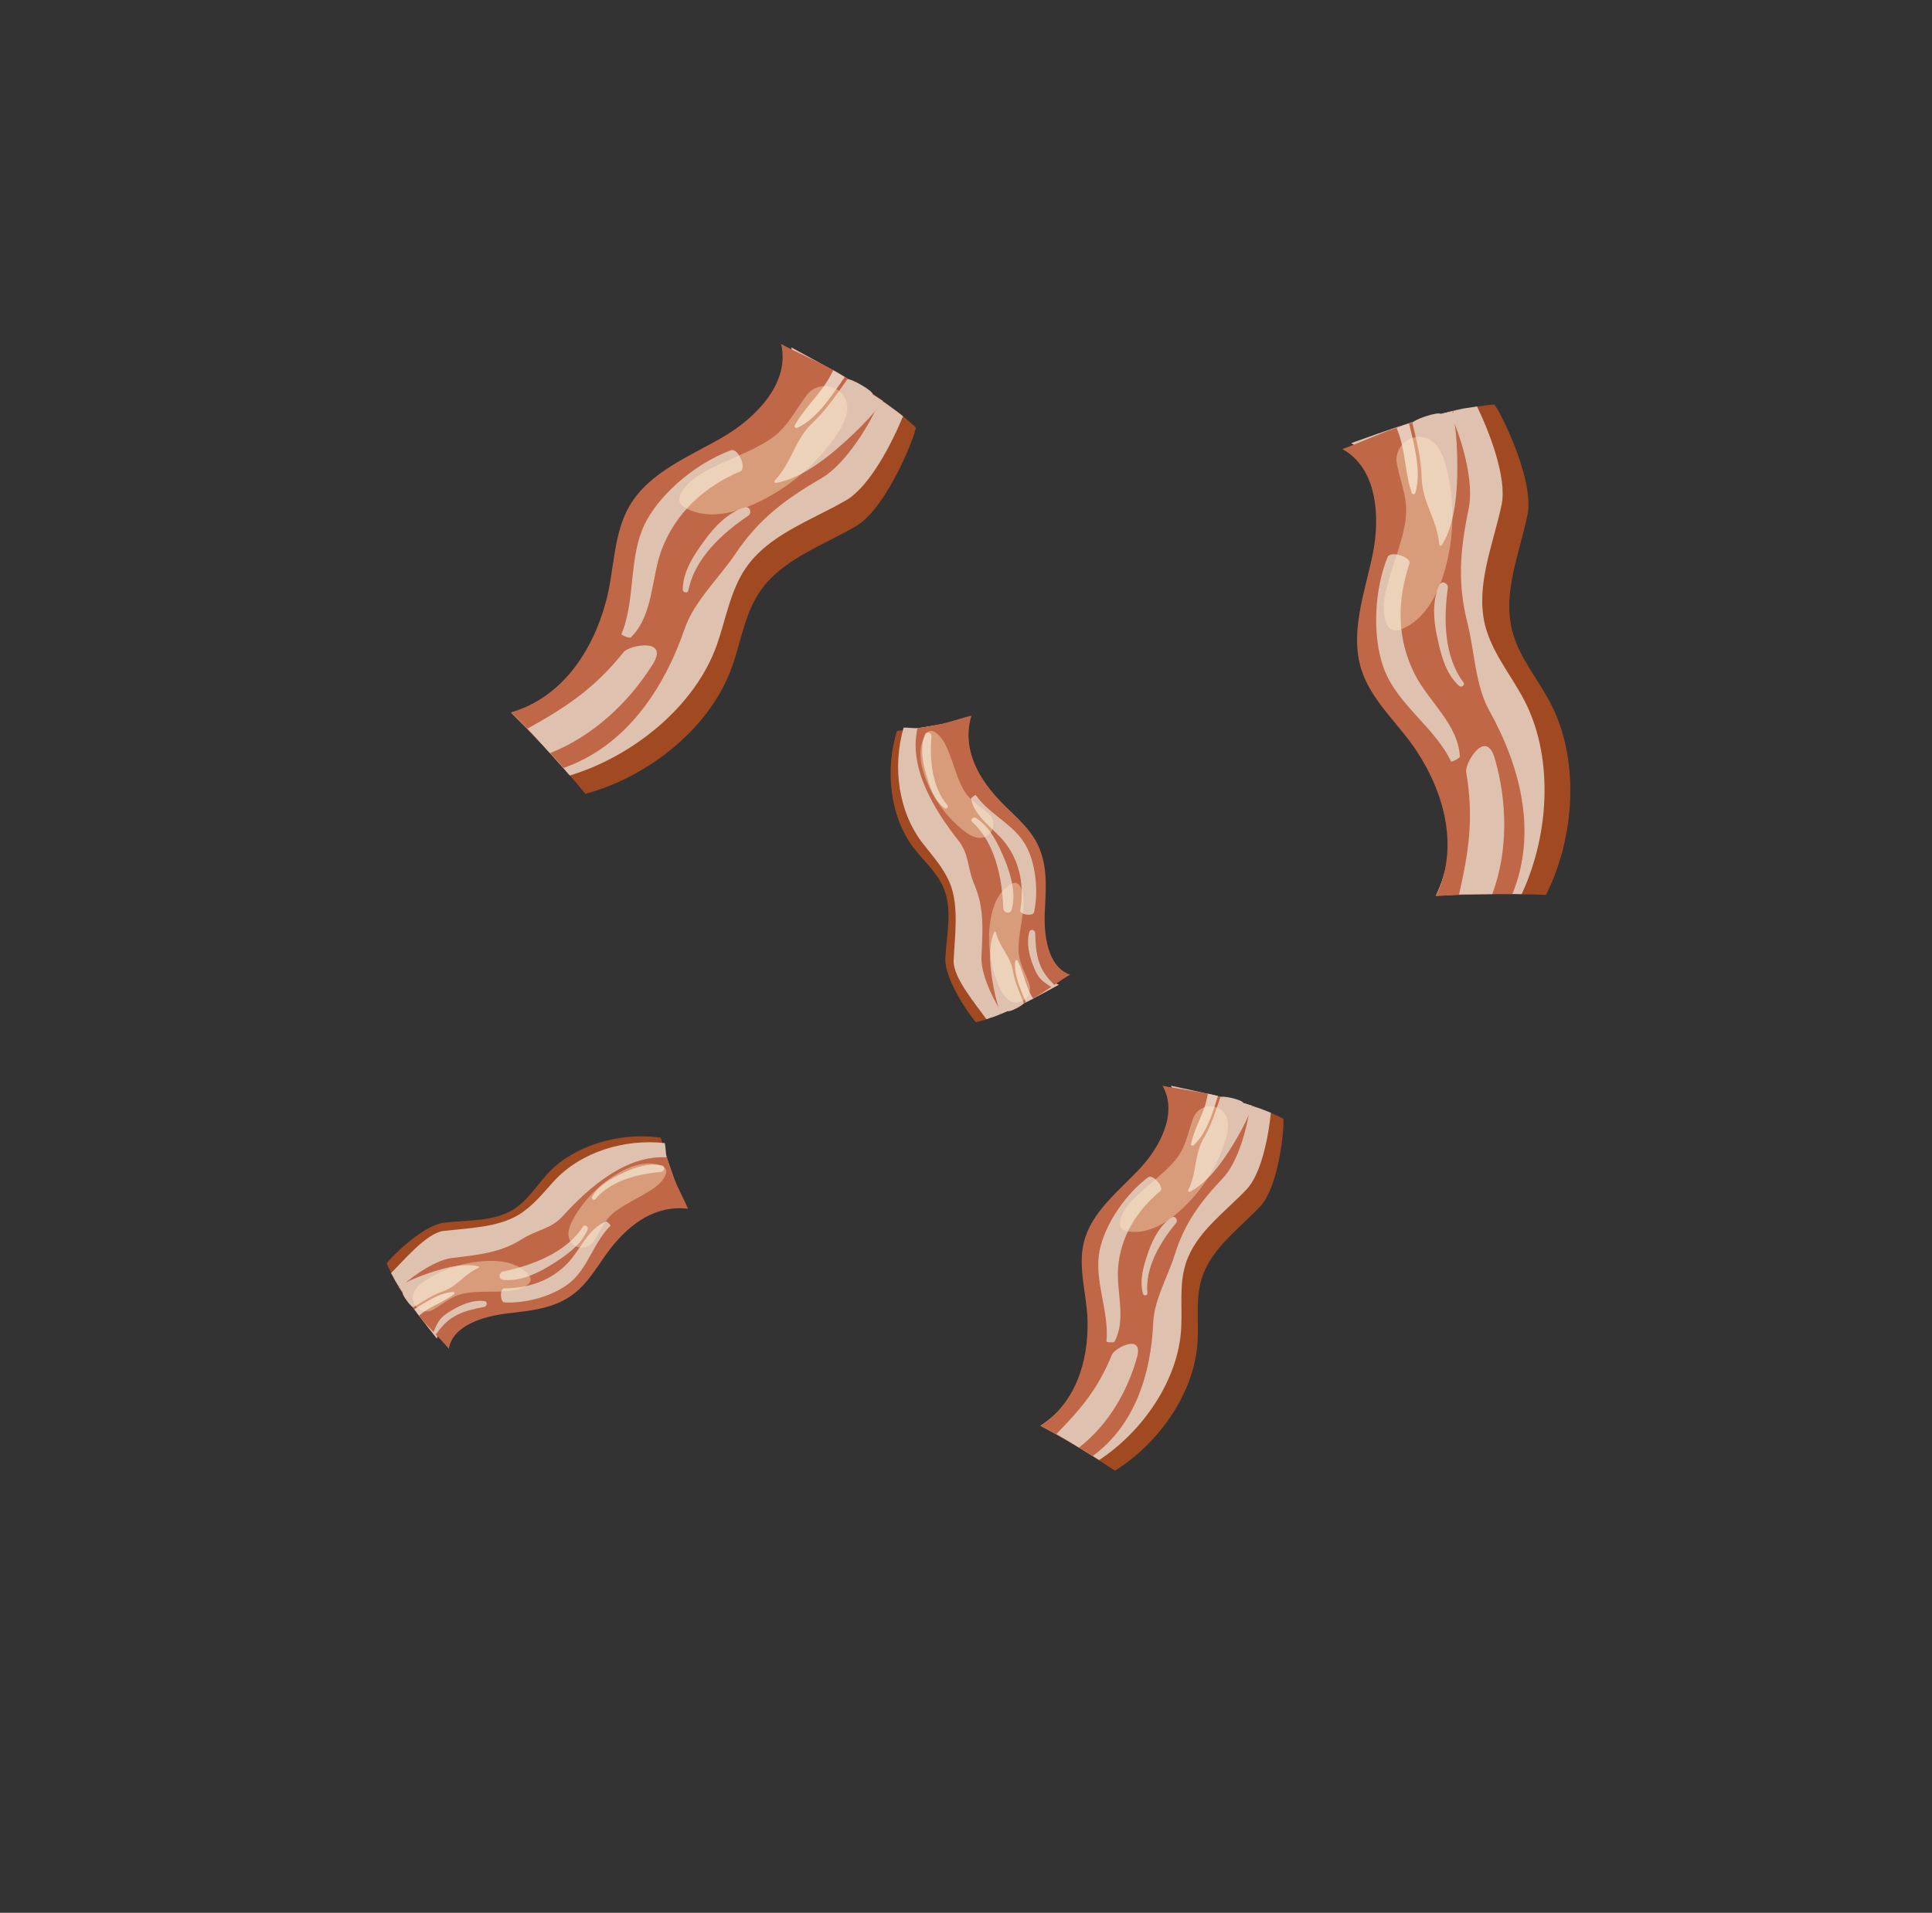 <?xml version="1.0" encoding="utf-8"?>
<!-- Generator: Adobe Illustrator 19.0.0, SVG Export Plug-In . SVG Version: 6.00 Build 0)  -->
<svg version="1.1" id="Layer_1" xmlns="http://www.w3.org/2000/svg" xmlns:xlink="http://www.w3.org/1999/xlink" x="0px" y="0px"
	 viewBox="0 0 1000 990.3" style="enable-background:new 0 0 1000 990.3;" xml:space="preserve">
<rect x="0" y="0" width="1000" height="990.3" fill="#333333" stroke="none"/>
<style type="text/css">
	.st0{fill:#A14A22;}
	.st1{fill:#DFC1B0;}
	.st2{fill:#C06748;}
	.st3{fill:#E7C9B9;}
	.st4{opacity:0.4;fill:#FFEBC6;}
</style>
<g id="XMLID_10263_">
	<g id="XMLID_11286_">
		<path id="XMLID_11297_" class="st0" d="M652.1,624.8c-11,11.6-25.1,21.5-30,36.8c-3.3,10.3-1.7,21.4-2.2,32.3
			c-1.2,26.7-20,53.4-42.8,67.5c-2.7-1.8-5.5-3.6-8.3-5.4c-9.8-6.3-20.3-12.5-30.3-17.8c18-11.7,29.3-33.2,28.7-54.7
			c-0.4-13.5-5.1-27.1-1.9-40.2c3.8-15.6,17.7-26.2,28.7-37.9c11-11.7,20-29.3,12-43.2c16.5,3.6,35.7,7.4,51.8,14
			c2.2,0.9,4.3,1.9,6.3,2.9C665.2,577.5,663.1,613.2,652.1,624.8z"/>
		<path id="XMLID_11296_" class="st1" d="M657.8,576.1c-1.1,11.2-4.7,31.4-12.6,39.7c-11.5,12.1-26.3,22.4-31.4,38.2
			c-3.5,10.7-1.8,22.2-2.4,33.4c-1.3,26.8-19.8,53.6-42.5,68.5c-1.1-0.7-2.2-1.4-3.3-2.1c-8.9-5.6-18.1-11-27-15.7
			c18-11.7,29.3-33.2,28.7-54.7c-0.4-13.5-5.1-27.1-1.9-40.2c3.8-15.6,17.7-26.2,28.7-37.9c11-11.7,20-29.3,12-43.2
			c14.8,3.2,31.7,6.6,46.6,12C654.4,574.7,656.1,575.4,657.8,576.1z"/>
		<path id="XMLID_11293_" class="st2" d="M646.8,574c-1.6,12-6.7,28.4-13.7,35.8c-11.9,12.6-19.9,23.3-25.1,39.9
			c-3.5,11.2-10.6,23.3-11.1,35c-1.1,26.6-9.5,53.1-31.3,69.1c-2.3-1.5-4.7-2.9-7-4.3c-1.4-0.9-2.9-1.7-4.3-2.6
			c-5.2-3.1-10.5-6.1-15.7-8.8c18-11.7,24.9-33.2,24.3-54.7c-0.4-13.5-5.1-27.1-1.9-40.2c3.8-15.6,17.7-26.2,28.7-37.9
			c11-11.7,20-29.3,12-43.2c6.1,1.3,17,2.7,23.5,4.2c1.7,0.4,3.5,0.8,5.3,1.2c4.4,1.1,8.7,2.2,13,3.5c1.6,0.5,3.2,1,4.8,1.5
			C649.7,573,645.3,573.5,646.8,574z"/>
		<path id="XMLID_11292_" class="st1" d="M588.5,702.7c-4.9,17.8-15.1,35.2-30,46.7c-1.4-0.9-10.2-6.2-11.7-7
			c12.8-13.1,21.6-23.5,28.8-41.2C577,697.9,592,690,588.5,702.7z"/>
		<path id="XMLID_11291_" class="st1" d="M594.3,609.5c-11.4,8.4-22.2,23.9-25.1,37.7c-3.2,15.6,5,31.4,3.5,47.2
			c-0.1,0.6,3.8,0.8,4.1,0.3c6.3-11.4,1-25.9,1.9-38.1c1.2-16.2,9.5-29.7,21.8-39.9C602.8,614.7,596.7,607.7,594.3,609.5z"/>
		<path id="XMLID_11290_" class="st1" d="M606.5,630.3c-6.1,3.9-9.7,11.1-12.1,17.8c-2.4,6.9-4.8,14.5-2.8,21.7
			c0.3,1.2,2.4,1.1,2.3-0.3c-1.3-13.3,6.7-26.5,14.8-36.3C609.9,631.7,608.3,629.1,606.5,630.3z"/>
		<path id="XMLID_11289_" class="st1" d="M648.2,572.5c-2,5.7-4.8,11.2-7.5,15.9c-5.7,9.9-14.4,23.4-24.9,28.6
			c-0.5,0.3-1-0.3-0.8-0.8c4.9-10,2.7-18.1,8.5-27.8c3.3-5.5,6.1-14.2,8.1-20.2c0.4-1.5,12.2,1.4,11.8,2.8
			C645,571.4,646.6,572,648.2,572.5z"/>
		<path id="XMLID_11288_" class="st3" d="M630.4,567.4c-0.6,2.1-1.3,4.1-1.9,6c-2.3,6.9-5.2,14.6-10.7,19.5c-0.6,0.5-1.5,0-1.3-0.8
			c1.5-6.9,5.2-13.3,7.3-20c0.6-1.9,1-3.9,1.4-5.9C626.9,566.6,628.7,567,630.4,567.4z"/>
		<path id="XMLID_11287_" class="st4" d="M607.5,601.6c-5.8,6.5-13.1,11.7-19.4,17.7c-3.5,3.3-6.8,7.2-8.1,11.8
			c-0.4,1.6-0.6,3.4,0.4,4.7c0.8,1.1,2.2,1.5,3.5,1.7c9.4,1.6,18.7-3.5,25.9-9.8c11.4-9.9,20-23,24.5-37.5
			c1.5-4.9,2.3-10.9-1.2-14.7c-4.8-5-13.2-2.8-15.4,3.2C614.4,587.4,614,594.3,607.5,601.6z"/>
	</g>
	<g id="XMLID_11272_">
		<path id="XMLID_11283_" class="st0" d="M790.6,266.7c-4.1,19.8-12.8,39.8-8,59.4c3.3,13.3,12.4,24.2,19,36.2
			c16.4,29.6,13.8,70.8-1.4,101c-4.1-0.2-8.3-0.3-12.6-0.3c-14.8-0.3-30.1-0.1-44.4,0.9c11.7-24.6,9.6-55.1-5.3-77.9
			c-9.4-14.3-23.4-25.9-28.6-42.1c-6.2-19.3,1.7-39.9,5.8-59.8c4.1-19.9,2.1-44.8-15.7-54.5c20.2-7.1,43.3-15.7,65.1-19.1
			c2.9-0.4,5.8-0.8,8.7-1.1C773.4,207.1,794.7,246.9,790.6,266.7z"/>
		<path id="XMLID_11282_" class="st1" d="M764.5,210.4c6.2,12.8,15.7,36.9,12.7,51.1c-4.4,20.6-13.5,41.5-8.6,61.9
			c3.4,13.8,12.7,25.1,19.5,37.5c16.3,29.7,14.1,70.8-0.5,102c-1.6,0-3.3-0.1-4.9-0.1c-13.2-0.1-26.8,0.1-39.5,0.9
			c11.7-24.6,9.6-55.1-5.3-77.9c-9.4-14.3-23.4-25.9-28.6-42.1c-6.2-19.3,1.7-39.9,5.8-59.8c4.1-19.9,2.1-44.8-15.7-54.5
			c18-6.4,38.5-13.9,58.1-17.9C759.9,211.2,762.2,210.8,764.5,210.4z"/>
		<path id="XMLID_11279_" class="st2" d="M751.3,215.6c6.2,13.9,11.6,35,8.9,47.6c-4.4,21.4-6,38.3-0.6,59.5
			c3.6,14.4,4,32.1,11.2,45.1c16.4,29.4,24.9,63.5,12,95.1c-3.5,0-7-0.1-10.4,0c-2.1,0-4.2,0-6.4,0.1c-7.7,0.1-15.3,0.4-22.7,0.9
			c11.7-24.6,4.9-52.2-10-75c-9.4-14.3-23.4-25.9-28.6-42.1c-6.2-19.3,1.7-39.9,5.8-59.8c4.1-19.9,2.1-44.8-15.7-54.5
			c7.4-2.6,20-8.4,28.1-11.1c2.1-0.7,4.3-1.4,6.5-2.1c5.4-1.7,10.8-3.4,16.3-4.8c2-0.5,4.1-1.1,6.2-1.5
			C753.8,212.5,749.4,215.9,751.3,215.6z"/>
		<path id="XMLID_11278_" class="st1" d="M773.7,392.7c6.5,22.5,7,47.9-1.3,70.2c-2.1,0-15.1,0.1-17.2,0.2
			c5.1-22.6,7.7-39.6,3.7-63.4C758.1,395.1,769.1,376.7,773.7,392.7z"/>
		<path id="XMLID_11277_" class="st1" d="M718.2,288.4c-6.7,16.5-8.1,40.4-2.1,57.2c6.8,19,26.2,30.5,34.9,48.5
			c0.3,0.7,4.6-1.6,4.6-2.4c-0.7-16.4-16.1-28.5-23.2-42.4c-9.4-18.3-9.4-38.2-2.9-57.4C730.8,288.4,719.6,284.9,718.2,288.4z"/>
		<path id="XMLID_11276_" class="st1" d="M745.1,302.8c-4,8.2-3.1,18.4-1.2,27.1c1.9,9,4.3,18.8,11.3,25.2c1.2,1.1,3.3-0.4,2.3-1.8
			c-10.2-13.5-10.3-33-8.1-48.9C749.7,302,746.3,300.3,745.1,302.8z"/>
		<path id="XMLID_11275_" class="st1" d="M751.8,212.9c1.6,7.5,2.2,15.2,2.4,22.1c0.4,14.5,0,34.7-7.9,47.2
			c-0.4,0.6-1.3,0.4-1.3-0.3c-1.4-14.1-9-21.2-9.2-35.6c-0.1-8.1-2.8-19.3-4.7-27.1c-0.5-1.8,14.1-6.5,14.6-4.8
			C747.7,213.9,749.7,213.4,751.8,212.9z"/>
		<path id="XMLID_11274_" class="st3" d="M729.3,219.3c0.7,2.7,1.3,5.3,1.9,7.7c2,8.9,4,19.1,1.4,28.1c-0.3,1-1.6,1-1.9,0.1
			c-2.9-8.5-3.2-17.7-5.4-26.4c-0.6-2.5-1.5-4.9-2.4-7.3C724.9,220.7,727.1,220,729.3,219.3z"/>
		<path id="XMLID_11273_" class="st4" d="M727.2,271.3c-2,10.9-6.4,21.2-9.2,32c-1.6,5.9-2.6,12.2-0.9,18.1c0.6,2,1.6,4,3.5,4.8
			c1.6,0.6,3.3,0.1,4.9-0.5c11.2-4.5,17.8-16.2,21.5-27.7c5.8-18.2,6.3-38.1,1.5-56.5c-1.6-6.3-4.7-13.3-11.1-15
			c-8.5-2.2-16,5.7-14.4,13.7C725.3,251.3,729.4,259.1,727.2,271.3z"/>
	</g>
	<g id="XMLID_11258_">
		<path id="XMLID_11269_" class="st0" d="M442.9,272.5c-17.5,10.2-38.2,17.1-49.6,33.8c-7.7,11.3-9.7,25.4-14.2,38.3
			c-11,32-43.4,57.6-76.1,66.4c-2.6-3.2-5.3-6.4-8.1-9.6c-9.7-11.2-20.1-22.4-30.3-32.5c26.1-7.7,47.5-29.7,54.4-56
			c4.4-16.5,3.6-34.7,12.2-49.4c10.3-17.5,30.9-25.4,48.4-35.6c17.5-10.2,34.7-28.3,30-48.1c18.8,10.3,40.6,21.7,57.7,35.6
			c2.3,1.9,4.5,3.8,6.6,5.8C475.7,219.9,460.4,262.3,442.9,272.5z"/>
		<path id="XMLID_11268_" class="st1" d="M467.4,215.5c-5.4,13.2-17,36.3-29.6,43.6c-18.3,10.5-39.9,17.7-51.8,35
			c-8,11.7-10.2,26.2-14.9,39.6c-11.2,31.9-43.3,57.8-76.2,67.8c-1.1-1.2-2.1-2.5-3.2-3.7c-8.7-9.9-18-19.9-27.1-28.8
			c26.1-7.7,47.5-29.7,54.4-56c4.4-16.5,3.6-34.7,12.2-49.4c10.3-17.5,30.9-25.4,48.4-35.6c17.5-10.2,34.7-28.3,30-48.1
			c16.8,9.2,36,19.3,52.1,31.3C463.7,212.6,465.6,214,467.4,215.5z"/>
		<path id="XMLID_11265_" class="st2" d="M454.7,209.1c-6.2,13.9-18.3,32-29.4,38.4c-18.9,11-32.5,21.1-44.7,39.3
			c-8.3,12.3-21.2,24.4-26.1,38.4c-10.9,31.8-30.6,61-62.8,72.4c-2.3-2.6-4.6-5.2-7-7.8c-1.4-1.6-2.9-3.1-4.3-4.7
			c-5.2-5.6-10.5-11.1-15.8-16.3c26.1-7.7,42.1-31.3,49.1-57.6c4.4-16.5,3.6-34.7,12.2-49.4c10.3-17.5,30.9-25.4,48.4-35.6
			c17.5-10.2,34.7-28.3,30-48.1c6.9,3.8,19.6,9.3,27,13.5c2,1.1,3.9,2.2,5.9,3.4c4.9,2.9,9.7,5.8,14.5,8.9c1.8,1.2,3.5,2.4,5.3,3.6
			C458.6,208.8,453.1,207.9,454.7,209.1z"/>
		<path id="XMLID_11264_" class="st1" d="M337.8,344c-12.4,19.8-31,37.2-53.1,45.9c-1.4-1.6-10.2-11.1-11.6-12.7
			c20.3-11.3,34.6-20.8,49.7-39.6C325.6,334,346.7,329.9,337.8,344z"/>
		<path id="XMLID_11263_" class="st1" d="M378.4,233.1c-16.8,6.1-35.5,21-43.9,36.7c-9.5,17.8-5.2,39.9-12.8,58.4
			c-0.3,0.7,4.3,2.4,4.8,1.8c11.8-11.5,10.5-31,16-45.5c7.3-19.2,22.2-32.6,40.7-40.5C386.7,242.5,382,231.8,378.4,233.1z"/>
		<path id="XMLID_11262_" class="st1" d="M385.6,262.7c-8.8,2.5-15.8,10-21,17.2c-5.4,7.4-11.1,15.8-11.2,25.3
			c0,1.6,2.6,2.2,2.9,0.5c3.2-16.6,17.6-29.7,31-38.7C389.3,265.6,388.3,262,385.6,262.7z"/>
		<path id="XMLID_11261_" class="st1" d="M457,207.7c-4.5,6.2-9.9,11.8-14.9,16.6c-10.5,10-25.8,23.2-40.4,25.7
			c-0.7,0.1-1.2-0.7-0.7-1.2c9.6-10.4,9.8-20.9,20.3-30.6c5.9-5.5,12.5-15,17.1-21.6c1-1.6,14.2,6.1,13.3,7.7
			C453.5,205.3,455.2,206.5,457,207.7z"/>
		<path id="XMLID_11260_" class="st3" d="M437.2,195.2c-1.5,2.3-3.1,4.5-4.5,6.5c-5.3,7.5-11.5,15.8-20,19.8
			c-0.9,0.4-1.8-0.5-1.3-1.4c4.4-7.8,11.1-14.2,16.1-21.7c1.4-2.1,2.7-4.4,3.8-6.7C433.3,192.9,435.3,194,437.2,195.2z"/>
		<path id="XMLID_11259_" class="st4" d="M397.1,228.4c-9.4,5.8-20.1,9.4-29.9,14.5c-5.4,2.8-10.8,6.2-14.1,11.4
			c-1.1,1.7-1.9,3.9-1.2,5.8c0.6,1.6,2.1,2.6,3.7,3.3c10.8,5.4,23.9,2.5,34.9-2.5c17.4-7.9,32.5-20.7,43.1-36.6
			c3.6-5.4,6.7-12.4,3.8-18.2c-4-7.8-15-8.1-19.8-1.6C410.7,213.6,407.6,221.9,397.1,228.4z"/>
	</g>
	<g id="XMLID_11242_">
		<path id="XMLID_11255_" class="st0" d="M230,633c12.3-1.5,25.6-0.4,36-7c7-4.5,11.6-11.9,17.2-18.1c13.9-15.3,38.3-21.9,58.8-18.9
			c0.7,2.4,1.5,4.9,2.3,7.3c2.7,8.6,5.9,17.5,9.2,25.6c-16.5-2-33.8,5.2-44.1,18.3c-6.4,8.2-10.4,18.7-18.8,24.8
			c-10,7.4-23.5,6.8-35.8,8.3c-12.3,1.5-26.4,7.5-28.5,19.8c-8.1-10.3-17.6-22-23.8-34c-0.8-1.6-1.6-3.2-2.3-4.8
			C198.8,654.6,217.7,634.4,230,633z"/>
		<path id="XMLID_11254_" class="st1" d="M202.4,659.1c6.2-6.1,18.3-20.7,27.1-21.8c12.8-1.5,28.5-1.8,39.3-8.6
			c7.3-4.6,12.1-10.8,17.9-17.2c14-15.2,36.5-22,57.4-19.7c0.3,0.9,0.6,6.3,0.9,7.3c2.5,7.7,5.3,15.5,8.3,22.7
			c-16.5-2-33.8,5.2-44.1,18.3c-6.4,8.2-10.4,18.7-18.8,24.8c-10,7.4-23.5,6.8-35.8,8.3c-12.3,1.5-26.4,7.5-28.5,19.8
			c-7.2-9.2-15.6-19.6-21.7-30.2C203.8,661.6,203.1,660.3,202.4,659.1z"/>
		<path id="XMLID_11251_" class="st2" d="M208,665.8c6.9-6.3,18-13.5,25.8-14.5c13.3-1.6,25.1-2.6,36.4-9.8
			c7.6-4.9,14.9-5.1,21-11.8c13.8-15.3,33.1-31.8,53.9-30.5c0.7,2,1.3,4,2,6.1c0.4,1.2,0.8,2.5,1.3,3.7c1.6,4.4,6,12.6,7.7,16.8
			c-16.5-2-29.6,7.3-39.9,20.3c-6.4,8.2-11.3,17.9-19.7,24.1c-10,7.4-21.7,8.3-34,9.8c-12.3,1.5-28.1,6.1-30.2,18.3
			c-3-3.8-12.3-12.9-15.4-17c-0.8-1.1-1.7-2.2-2.5-3.3c-2.1-2.8-4.1-5.6-6-8.5c-0.7-1.1-1.4-2.2-2.1-3.3
			C205.7,664.9,208.6,666.8,208,665.8z"/>
		<path id="XMLID_11250_" class="st1" d="M261.1,674.3c10.9,0.6,25-3.2,33.6-10c9.7-7.7,12.5-21.2,21.3-29.7
			c0.3-0.3-1.9-2.4-2.3-2.2c-9.4,3.6-13.4,14.9-20,21.7c-8.7,9-20.3,12.9-32.7,12.9C258.6,667,258.8,674.2,261.1,674.3z"/>
		<path id="XMLID_11249_" class="st1" d="M342.6,603.4c-6.6-1.5-13.8,0.9-19.8,3.7c-6.2,2.9-12.8,6.3-16.3,12.4
			c-0.6,1,0.9,2.3,1.7,1.3c8-9.7,22.1-13,33.9-14.1C344,606.6,344.6,603.9,342.6,603.4z"/>
		<path id="XMLID_11248_" class="st1" d="M260.4,662.6c8.7,0.9,17.6-3.2,24.8-7.7c7.5-4.7,15.5-10.1,19-18.4
			c0.6-1.4-1.5-2.9-2.4-1.5c-8.8,13.6-26.4,20.1-41.4,23.3C258.2,658.7,257.8,662.3,260.4,662.6z"/>
		<path id="XMLID_11247_" class="st1" d="M250.7,673.6c-6.1-0.8-12.3,2-17.4,5.1c-5.3,3.2-6.3,4.8-8.8,10.6c-0.4,1,1,2,1.6,1
			c6.3-9.4,13.9-11.7,24.5-13.7C252.2,676.3,252.5,673.8,250.7,673.6z"/>
		<path id="XMLID_11246_" class="st1" d="M206.4,666c4-2.4,8.4-4.3,12.3-5.7c8.3-3.1,20.1-6.8,28.9-4.7c0.4,0.1,0.5,0.7,0.1,0.8
			c-7.9,3.5-10.5,9.4-18.8,12.3c-4.7,1.6-10.6,5.4-14.8,8c-1,0.7-6.5-6.9-5.6-7.5C207.8,668.2,207.1,667.1,206.4,666z"/>
		<path id="XMLID_11245_" class="st3" d="M214.5,677.8c1.4-0.9,2.8-1.8,4.1-2.6c4.8-2.9,10.3-6.1,16-6.3c0.6,0,0.9,0.7,0.4,1.1
			c-4.3,3.3-9.6,5.3-14.3,8.3c-1.3,0.9-2.5,1.8-3.8,2.8C216.1,680,215.3,678.9,214.5,677.8z"/>
		<path id="XMLID_11244_" class="st4" d="M241.6,669.4c6.7-1,13.6-0.4,20.3-0.9c3.7-0.3,7.6-0.9,10.7-3c1-0.7,2-1.7,2.1-3
			c0-1-0.6-2-1.3-2.7c-4.8-5.6-12.9-7.2-20.2-7c-11.7,0.2-23.3,3.8-33.1,10.2c-3.3,2.2-6.8,5.4-6.5,9.3c0.4,5.4,6.5,8.2,10.7,5.7
			C230.4,674.4,234.1,670.5,241.6,669.4z"/>
		<path id="XMLID_11243_" class="st4" d="M318.7,627c5.5-4,11.8-6.8,17.5-10.4c3.2-2,6.3-4.3,8-7.7c0.6-1.1,1-2.5,0.4-3.6
			c-0.5-0.9-1.4-1.5-2.4-1.8c-6.9-2.7-14.7-0.3-21.2,3.3c-10.2,5.7-18.8,14.3-24.4,24.5c-1.9,3.5-3.5,7.9-1.4,11.3
			c2.8,4.6,9.5,4.2,12.2,0C311.2,636.7,312.7,631.5,318.7,627z"/>
	</g>
	<g id="XMLID_11226_">
		<path id="XMLID_11239_" class="st0" d="M489.3,496.2c0.6-12.4,3.9-25.3-1-36.7c-3.3-7.7-9.8-13.4-15-20
			c-12.8-16.3-15.3-41.4-9-61.1c2.5-0.3,5-0.6,7.6-1c8.9-1.3,18.2-2.9,26.7-4.8c-4.7,16-0.4,34.2,10.8,46.5
			c7,7.7,16.7,13.3,21.4,22.6c5.6,11.1,2.8,24.3,2.3,36.7c-0.6,12.4,3.1,27.3,14.8,31.4c-11.5,6.3-24.6,13.7-37.4,17.9
			c-1.7,0.6-3.4,1.1-5.2,1.5C505.5,530.5,488.8,508.5,489.3,496.2z"/>
		<path id="XMLID_11238_" class="st1" d="M510.6,527.7c-5-7.1-17.4-21.5-17-30.4c0.6-12.9,2.9-28.4-2-40.2c-3.4-8-8.7-13.7-14-20.5
			c-12.7-16.4-15.7-39.7-9.9-59.9c1-0.1,6.3,0.4,7.3,0.3c8-1.2,16.2-2.7,23.8-4.4c-4.7,16-0.4,34.2,10.8,46.5
			c7,7.7,16.7,13.3,21.4,22.6c5.6,11.1,2.8,24.3,2.3,36.7c-0.6,12.4,3.1,27.3,14.8,31.4c-10.3,5.6-21.9,12.1-33.4,16.5
			C513.2,526.7,511.9,527.2,510.6,527.7z"/>
		<path id="XMLID_11235_" class="st2" d="M518,523.3c-5.1-7.8-10.4-20-10-27.9c0.6-13.4,1.6-25.2-3.7-37.5
			c-3.6-8.3-2.6-15.6-8.2-22.7c-12.8-16.2-25.9-37.9-21.2-58.2c2.1-0.3,4.2-0.6,6.3-1c1.3-0.2,2.6-0.4,3.8-0.7
			c4.6-0.8,13.4-3.8,17.8-4.8c-4.7,16,2.3,30.4,13.5,42.7c7,7.7,15.8,14.1,20.5,23.4c5.6,11.1,4.6,22.8,4,35.2
			c-0.6,12.4,1.4,28.7,13.1,32.8c-4.2,2.3-14.7,10-19.3,12.4c-1.2,0.6-2.5,1.3-3.7,1.9c-3.1,1.6-6.2,3.1-9.4,4.5
			c-1.2,0.5-2.4,1-3.6,1.5C516.9,525.4,519.2,522.8,518,523.3z"/>
		<path id="XMLID_11234_" class="st1" d="M535.2,472.3c2.4-10.6,1-25.2-4.3-34.7c-6-10.8-18.8-15.9-25.8-25.9
			c-0.3-0.4-2.6,1.4-2.5,1.9c2,9.8,12.5,15.7,18.1,23.3c7.5,10.1,9.4,22.2,7.4,34.4C527.6,473.5,534.7,474.6,535.2,472.3z"/>
		<path id="XMLID_11233_" class="st1" d="M478.8,380.2c-2.6,6.3-1.4,13.8,0.4,20.1c1.8,6.6,4.1,13.7,9.6,18.1
			c0.9,0.7,2.4-0.5,1.6-1.5c-8.2-9.5-9.2-23.9-8.3-35.8C482.2,379.4,479.6,378.3,478.8,380.2z"/>
		<path id="XMLID_11232_" class="st1" d="M523.6,471c2.4-8.4-0.3-17.9-3.5-25.8c-3.4-8.1-7.4-17-15.1-21.8c-1.3-0.8-3.1,1-1.8,2.1
			c12,10.9,15.5,29.3,16.1,44.7C519.4,472.6,522.9,473.6,523.6,471z"/>
		<path id="XMLID_11231_" class="st1" d="M532.8,482.5c-1.7,5.8,0,12.5,2.2,18c2.3,5.7,3.7,7,9,10.4c0.9,0.6,2.1-0.7,1.3-1.5
			c-8.2-7.7-9.2-15.7-9.5-26.4C535.8,481.4,533.4,480.7,532.8,482.5z"/>
		<path id="XMLID_11230_" class="st1" d="M518,524.9c-1.7-4.4-2.8-9-3.6-13.1c-1.7-8.7-3.4-20.9,0.2-29.3c0.2-0.4,0.7-0.4,0.8,0.1
			c2.2,8.4,7.5,11.9,9,20.6c0.8,4.9,3.6,11.4,5.5,15.9c0.5,1.1-7.9,5.3-8.3,4.3C520.4,523.9,519.2,524.4,518,524.9z"/>
		<path id="XMLID_11229_" class="st3" d="M531,518.9c-0.7-1.5-1.3-3.1-1.9-4.5c-2.1-5.2-4.3-11.2-3.6-16.8c0.1-0.6,0.9-0.8,1.2-0.2
			c2.6,4.8,3.6,10.4,5.8,15.4c0.6,1.4,1.4,2.8,2.2,4.2C533.5,517.6,532.2,518.2,531,518.9z"/>
		<path id="XMLID_11228_" class="st4" d="M527.2,490.8c0.1-6.8,1.8-13.4,2.4-20.2c0.4-3.7,0.4-7.6-1.2-11c-0.5-1.1-1.4-2.3-2.6-2.5
			c-1-0.2-2,0.3-2.9,0.8c-6.3,3.8-9.2,11.5-10.3,18.8c-1.7,11.6-0.1,23.6,4.6,34.3c1.6,3.7,4.2,7.6,8.1,8c5.4,0.5,9.1-5,7.4-9.7
			C530.3,502.6,527.1,498.3,527.2,490.8z"/>
		<path id="XMLID_11227_" class="st4" d="M498.1,407.7c-3.1-6-4.7-12.7-7.3-19c-1.4-3.5-3.2-6.9-6.2-9.2c-1-0.8-2.3-1.4-3.5-1
			c-1,0.3-1.7,1.2-2.2,2.1c-3.8,6.3-2.7,14.5-0.2,21.4c3.9,11,11,20.9,20.2,28.1c3.1,2.5,7.2,4.7,10.9,3.2c5-2,5.7-8.7,2-12
			C506.4,416.7,501.5,414.4,498.1,407.7z"/>
	</g>
</g>
</svg>
